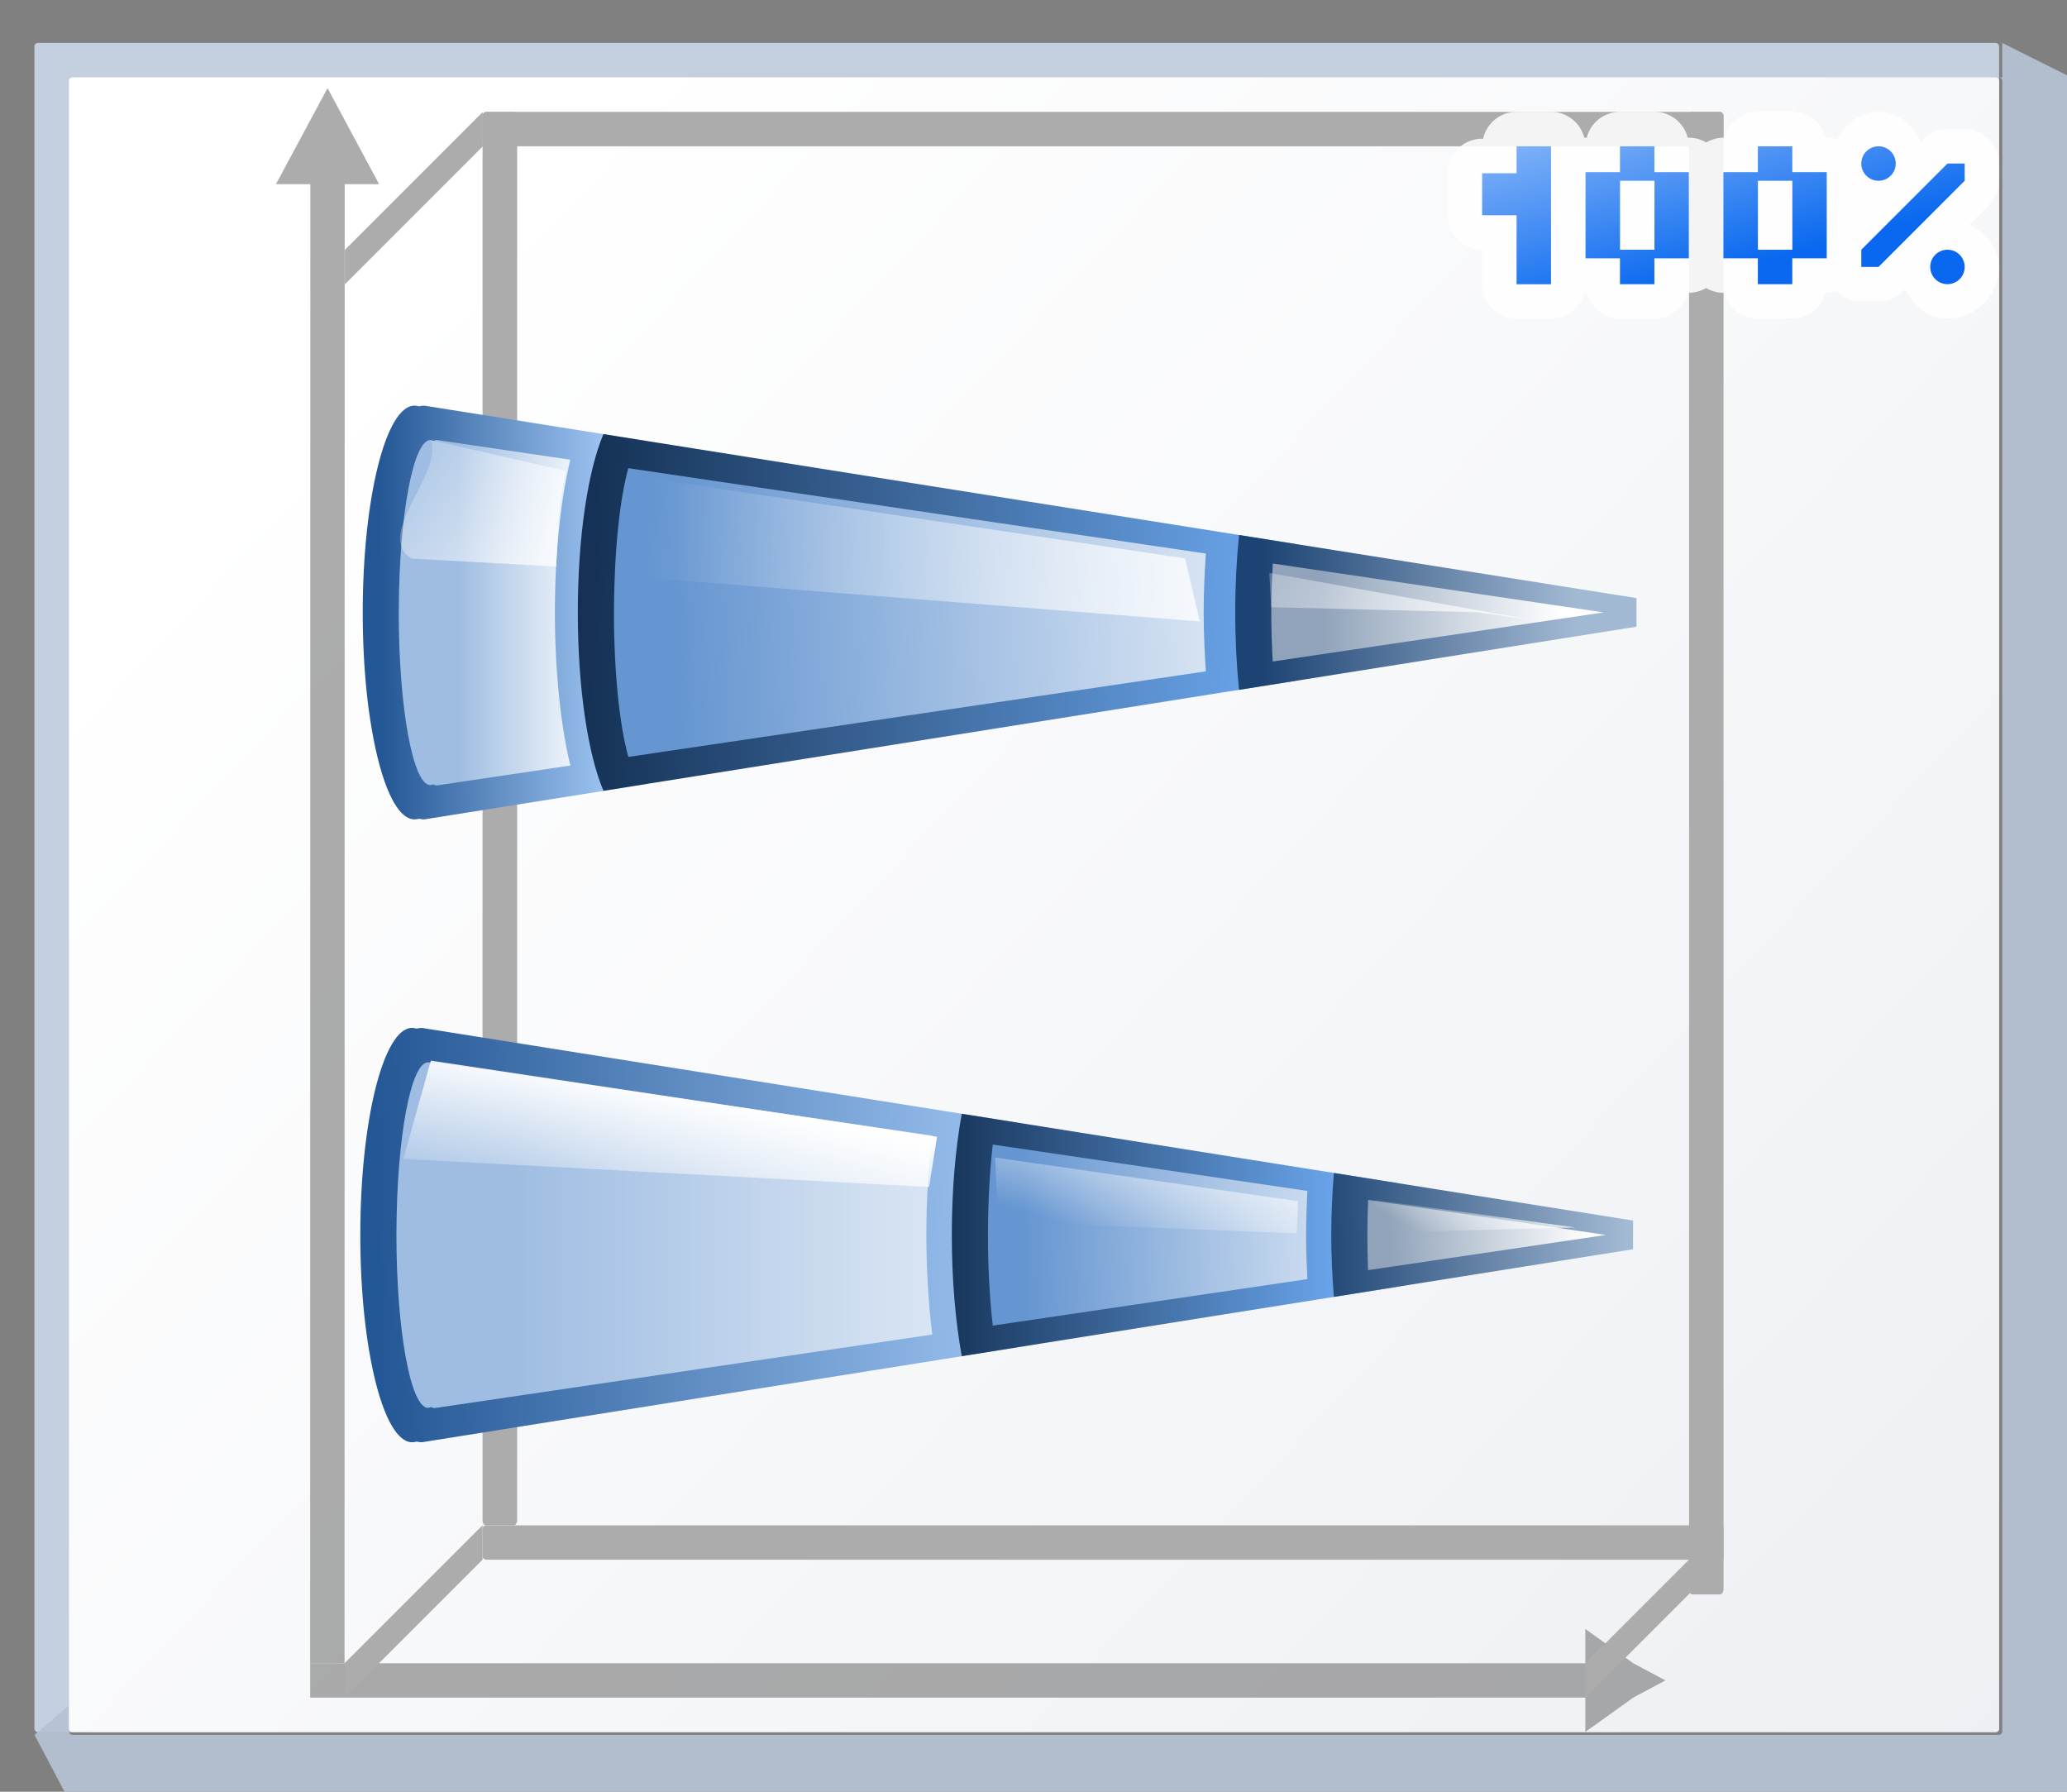 <svg height="52" viewBox="0 0 15.875 13.758" width="60" xmlns="http://www.w3.org/2000/svg" xmlns:xlink="http://www.w3.org/1999/xlink"><rect x="0" y="0" width="15.875" height="13.758" fill="#808080" stroke="none"/><linearGradient id="a" gradientUnits="userSpaceOnUse" x1="3.998" x2="47.999" y1="60" y2="60"><stop offset="0" stop-color="#1c4373"/><stop offset="1" stop-color="#a2b9d3"/></linearGradient><linearGradient id="b"><stop offset="0" stop-color="#90a3ba"/><stop offset="1" stop-color="#fff"/></linearGradient><linearGradient id="c"><stop offset="0" stop-color="#6696d1"/><stop offset="1" stop-color="#fff"/></linearGradient><linearGradient id="d" gradientUnits="userSpaceOnUse" x1="3.998" x2="47.999" y1="60" y2="60"><stop offset="0" stop-color="#153256"/><stop offset="1" stop-color="#76b5ff"/></linearGradient><linearGradient id="e" gradientUnits="userSpaceOnUse" x1="3.998" x2="47.999" y1="60" y2="60"><stop offset="0" stop-color="#245795"/><stop offset="1" stop-color="#afd4ff"/></linearGradient><linearGradient id="f"><stop offset="0" stop-color="#9fbde2"/><stop offset="1" stop-color="#fff"/></linearGradient><linearGradient id="g"><stop offset="0" stop-color="#fff"/><stop offset="1" stop-color="#fff" stop-opacity="0"/></linearGradient><linearGradient id="h" gradientUnits="userSpaceOnUse" x1="4.515" x2="40.639" y1="274.423" y2="308.289"><stop offset="0" stop-color="#fff"/><stop offset="1" stop-color="#e6e9ef"/></linearGradient><linearGradient id="i" gradientTransform="matrix(.098 0 0 .157 6.03 269.802)" gradientUnits="userSpaceOnUse" x1="28.322" x2="13.535" xlink:href="#g" y1="110.753" y2="143.286"/><linearGradient id="j" gradientTransform="matrix(.153 0 0 .245 4.41 253.064)" gradientUnits="userSpaceOnUse" x1="14.923" x2="13.535" xlink:href="#g" y1="95.508" y2="143.286"/><linearGradient id="k" gradientTransform="matrix(.12 0 0 .192 5.624 250.644)" gradientUnits="userSpaceOnUse" x1="30.012" x2="13.535" xlink:href="#g" y1="104.838" y2="143.286"/><linearGradient id="l" gradientTransform="matrix(.401 0 0 .33 61.785 56.831)" gradientUnits="userSpaceOnUse" x1="35.804" x2="32.114" xlink:href="#e" y1="116.09" y2="-21.725"/><linearGradient id="m" gradientTransform="matrix(.098 0 0 .157 16.19 269.802)" gradientUnits="userSpaceOnUse" x1="29.978" x2="53.298" xlink:href="#g" y1="115.77" y2="122.936"/><linearGradient id="n" gradientTransform="matrix(.401 0 0 .33 61.781 22.279)" gradientUnits="userSpaceOnUse" x1="35.804" x2="35.814" xlink:href="#d" y1="116.09" y2="29.658"/><linearGradient id="o" gradientTransform="matrix(.31 0 0 .248 64.493 -5.141)" gradientUnits="userSpaceOnUse" x1="36.287" x2="32.005" xlink:href="#c" y1="243.261" y2="134.592"/><linearGradient id="p" gradientTransform="matrix(.098 0 0 .157 17.942 261.09)" gradientUnits="userSpaceOnUse" x1="13.278" x2="35.847" xlink:href="#g" y1="116.457" y2="126.596"/><linearGradient id="q" gradientTransform="matrix(.401 0 0 .33 61.785 16.831)" gradientUnits="userSpaceOnUse" x1="40.033" x2="38.457" xlink:href="#a" y1="62.031" y2="3.432"/><linearGradient id="r" gradientTransform="matrix(.31 0 0 .248 64.497 -10.59)" gradientUnits="userSpaceOnUse" x1="34.859" x2="31.291" xlink:href="#b" y1="175.464" y2="125.314"/><linearGradient id="s" gradientTransform="matrix(.098 0 0 .157 16.19 259.219)" gradientUnits="userSpaceOnUse" x1="42.52" x2="53.426" xlink:href="#g" y1="96.704" y2="105.47"/><linearGradient id="t" gradientTransform="matrix(.31 0 0 .248 64.497 29.41)" gradientUnits="userSpaceOnUse" x1="27.723" x2="27.723" xlink:href="#f" y1="230.415" y2="57.517"/><linearGradient id="u" gradientUnits="userSpaceOnUse" x1="27.186" x2="26.128" y1="272.25" y2="268.3"><stop offset="0" stop-color="#0968ef"/><stop offset="1" stop-color="#aecffc"/></linearGradient><linearGradient id="v" gradientTransform="matrix(.082 0 0 .066 6.905 260.067)" gradientUnits="userSpaceOnUse" x1="36.287" x2="36.287" xlink:href="#b" y1="262.104" y2="201.818"/><linearGradient id="w" gradientTransform="matrix(.106 0 0 .087 6.187 267.322)" gradientUnits="userSpaceOnUse" x1="35.285" x2="35.285" xlink:href="#a" y1="126.472" y2="67.125"/><linearGradient id="x" gradientTransform="matrix(.082 0 0 .066 6.905 271.89)" gradientUnits="userSpaceOnUse" x1="36.287" x2="27.674" xlink:href="#c" y1="243.261" y2="64.484"/><linearGradient id="y" gradientTransform="matrix(.106 0 0 .087 6.187 279.145)" gradientUnits="userSpaceOnUse" x1="35.804" x2="41.664" xlink:href="#d" y1="116.09" y2="-28.202"/><linearGradient id="z" gradientTransform="matrix(.082 0 0 .066 6.905 275.413)" gradientUnits="userSpaceOnUse" x1="36.287" x2="36.287" xlink:href="#f" y1="243.261" y2="208.812"/><linearGradient id="A" gradientTransform="matrix(.106 0 0 .087 6.187 282.668)" gradientUnits="userSpaceOnUse" x1="35.804" x2="35.285" xlink:href="#e" y1="116.09" y2="67.125"/><g transform="matrix(.469 0 0 .469 0 -125.463)"><rect fill="#c4cfe0" height="27.657" rx=".055" ry=".058" width="32.173" x=".564" y="268.214"/><path d="m123.73 2.201v2.135c-.067 0-.135-0-.201 0 .112.003.201.096.201.213v101.971c0 .118-.091.213-.205.213h-119.053c-.114 0-.207-.095-.207-.213v-1.613l-2.133 1.828 2.133 4.043.215.223h123.305l.213-.223v-106.221l-.213-.221h.213z" fill="#b6c2d4" fill-opacity=".917" transform="matrix(.265 0 0 .265 0 267.631)"/><rect fill="url(#h)" height="27.093" rx=".055" ry=".057" width="31.608" x="1.129" y="268.778"/><g transform="matrix(0 -1 -1 0 298.696 298.696)"><path d="m3.672 271.424-.281.525-.563.786h.562l0 20.881h.562l-0-20.881h.562l-.562-.786z" fill="#797979" opacity=".614"/><path d="m29.742 293.332-.524.282-1.049.563v-.563l-24.215.003v-.563l24.215-.003v-.563l1.049.563z" fill="#797979" opacity=".614"/><g fill="#acacac"><rect height="23.142" rx=".055" ry=".079" transform="rotate(-90)" width=".567" x="-290.794" y="6.211"/><g fill-rule="evenodd"><path d="m27.093 293.049 2.258-2.258h-.564l-2.258 2.258z"/><path d="m3.954 272.732 2.258-2.258h-.564l-2.258 2.258z"/><path d="m3.954 293.052 2.258-2.258h-.564l-2.258 2.258z"/></g><rect height="20.32" rx=".055" ry=".066" width=".564" x="5.647" y="270.474"/><rect height="24.273" rx=".055" ry=".079" transform="rotate(-90)" width=".564" x="-271.036" y="5.08"/><rect height="20.32" rx=".055" ry=".066" width=".564" x="28.789" y="270.474"/></g></g><g transform="matrix(0 1 -1 0 298.989 266.249)"><path d="m74.131 55.414-5.859 36.844c0.0.113.015.223.043.33-.025.084-.04.168-.043.252 0.0.002.002.004.002.008-.002.008-.003.01-.004.018-.003 1.768 5.728 3.201 12.799 3.201.884 0 1.747-.022 2.58-.064.834-.043 1.638-.105 2.404-.186.766-.081 1.493-.182 2.174-.297 1.703-.288 3.114-.673 4.1-1.127.197-.091.377-.185.539-.281.648-.383 1.007-.804 1.006-1.246-.001-.004-.003-.01-.004-.014 0-.003.004-.004.004-.008-.001-.087-.016-.175-.041-.262.026-.104.041-.211.041-.32l-5.871-36.844-6.939-.002z" fill="url(#l)" transform="matrix(.265 0 0 .265 0 267.631)"/><path d="m77.863 31.949-4.287 26.951c2.11.383 4.682.615 7.488.615 2.806 0 5.381-.233 7.49-.615l-4.293-26.949z" fill="url(#n)" transform="matrix(.265 0 0 .265 0 267.631)"/><path d="m80.176 17.414-2.941 18.49c1.218.096 2.489.162 3.834.162 1.341 0 2.608-.065 3.822-.16l-2.945-18.488-.885-.002z" fill="url(#q)" transform="matrix(.265 0 0 .265 0 267.631)"/><path d="m81.064 19.088-2.166 14.699c.625.024 1.264.042 1.924.045.027 0.0.057.002.084.002.013 0 .028-.002.041-.002.041.001.08.001.121.002.744 0 1.469-.015 2.17-.041z" fill="url(#r)" transform="matrix(.265 0 0 .265 0 267.631)"/><path d="m87.217 60.721c-1.876.235-3.978.366-6.152.367-2.168-.001-4.265-.129-6.137-.363l-4.523 30.686c-.005.026-.009.05-.012.074 0.0.067.028.132.059.197-.037.065-.056.132-.057.197.003 1.061 4.632 1.929 10.428 1.953.027 0.0.057.002.084.002.013 0 .028-.002.041-.002.041.001.08.001.121.002 5.897 0 10.68-.875 10.678-1.955-.003-.058-.022-.116-.053-.174.04-.071.066-.143.066-.217-.001-.049-.007-.1-.018-.148z" fill="url(#t)" transform="matrix(.265 0 0 .265 0 267.631)"/><path d="m78.344 37.543-2.865 19.441c1.563.177 3.373.287 5.34.295.027 0.0.057.002.084.002.013 0 .028-.002.041-.002.041.001.08.001.121.002 2.061 0 3.968-.112 5.6-.297l-2.873-19.441c-.891.045-1.798.078-2.727.078-.927-0-1.831-.033-2.721-.078z" fill="url(#o)" transform="matrix(.265 0 0 .265 0 267.631)"/><path d="m20.91 276.472.534-.03-.085-3.246z" fill="url(#s)"/><path d="m20.215 282.693 1.047-.046.194-4.892-.527-.024z" fill="url(#p)"/><path d="m18.628 291.934 1.609.45.46-8.61-.822-.129z" fill="url(#m)"/><path d="m8.482 288.401-.578 3.64c0.0.03.004.059.011.087-.007.022-.01.044-.011.067 0.0.001.001.001.001.002-0.0.002-.001.003-.001.005-.001.467 1.516.847 3.386.847.234 0.0.462-.006.683-.017.221-.011.433-.028.636-.049.203-.021.395-.048.575-.079.451-.076.824-.178 1.085-.298.052-.024.1-.049.143-.074.171-.101.266-.213.266-.33-0-.001-0-.003-.001-.004 0-.001.001-.001.001-.002-0-.023-.004-.046-.01-.069.007-.027.01-.056.01-.085l-.578-3.64z" fill="url(#A)"/><path d="m13.796 289.649c-.657.16-1.556.253-2.506.253-.947-0-1.844-.093-2.501-.252l-.32 2.167c-.001.007-.002.013-.003.02 0.0.018.007.035.016.052-.01.017-.015.035-.015.052.001.281 1.226.51 2.759.517.007 0.0.015.001.022.001.004 0 .007-0.0.011-.001.011 0.0.022 0.0.033.001 1.56 0 2.825-.232 2.825-.517-.001-.015-.005-.031-.013-.046.011-.019.018-.038.018-.057-0-.013-.002-.026-.005-.039z" fill="url(#z)"/><path d="m13.778 288.643c-0.0.252-1.114.456-2.488.456-1.374 0-2.488-.204-2.488-.456 0-.252 1.114-.456 2.488-.456 1.374 0 2.488.204 2.488.456z" fill="#d9e0e8"/><path d="m10.168 277.778-1.798 11.329c.588.251 1.674.42 2.92.42 1.246 0 2.332-.169 2.92-.42l-1.8-11.329z" fill="url(#y)"/><path d="m10.326 279.242-1.398 9.458c.493.137 1.333.229 2.296.234.007 0.0.015.001.022.001.004 0 .007-0.0.011-.001.011 0.0.022 0.0.033.001.992 0 1.861-.094 2.365-.236l-1.401-9.457c-.312.021-.633.036-.965.036-.331-0-.651-.015-.962-.036z" fill="url(#x)"/><path d="m11.055 272.19-1.033 6.509c.392.04.819.062 1.268.062.449 0.0.875-.022 1.267-.062l-1.034-6.509z" fill="url(#w)"/><path d="m11.289 272.729-.8 5.417c.235.013.479.023.736.024.007 0.0.015.001.022.001.004 0 .007-0.0.011-.001.011 0.0.022 0.0.033.001.28 0.0.546-.01.802-.024z" fill="url(#v)"/><path d="m8.468 291.934c.544-.206 1.56.934 1.94.317l.13-2.369c-.67-.035-1.084-.05-1.565-.167z" fill="url(#i)"/><path d="m9.089 288.381 1.608.364.74-9.403-1.032.24z" fill="url(#j)"/><path d="m10.642 278.203.562-.03.083-3.388.132-.915z" fill="url(#k)"/></g><path d="m24.836 269.342a.564.564 0 0 0 -.549.441h-.016a.564.564 0 0 0 -.564.564v.688a.564.564 0 0 0 .564.564v.564a.564.564 0 0 0 .564.564h.564a.564.564 0 0 0 .545-.424.564.564 0 0 0 .02.002h.02a.564.564 0 0 0 .545.422h.564a.564.564 0 0 0 .545-.422h.02a.564.564 0 0 0 .281-.078.564.564 0 0 0 .283.078h.02a.564.564 0 0 0 .545.422h.564a.564.564 0 0 0 .545-.422h.02a.564.564 0 0 0 .166-.025.564.564 0 0 0 .398.166h.281a.564.564 0 0 0 .398-.166l.035-.035c.144.268.377.482.695.482.458 0 .846-.387.846-.846 0-.319-.215-.552-.484-.695l.318-.318a.564.564 0 0 0 .166-.398v-.281a.564.564 0 0 0 -.564-.564h-.281a.564.564 0 0 0 -.398.166l-.035.035c-.143-.269-.373-.484-.695-.484-.309 0-.532.2-.68.451a.564.564 0 0 0 -.166-.027h-.02a.564.564 0 0 0 -.545-.424h-.564a.564.564 0 0 0 -.545.424h-.02a.564.564 0 0 0 -.281.078.564.564 0 0 0 -.283-.078h-.02a.564.564 0 0 0 -.545-.424h-.564a.564.564 0 0 0 -.545.424h-.02a.564.564 0 0 0 -.02.002.564.564 0 0 0 -.545-.426z" fill="#fff" fill-opacity=".871"/><path d="m24.835 269.907v.441h-.564v.688h.564v1.129h.564v-2.258zm1.693 0v.423h-.564v1.411h.564v.423h.564v-.423h.564v-1.411h-.564v-.423zm2.258 0v.423h-.564v1.411h.564v.423h.564v-.423h.564v-1.411h-.564v-.423zm1.976 0c-.156 0-.282.126-.282.282 0 .156.126.282.282.282.156 0 .282-.126.282-.282 0-.156-.126-.282-.282-.282zm1.129.282-1.411 1.411v.282h.282l1.411-1.411v-.282zm-5.362.282h.564v1.129h-.564zm2.258 0h.564v1.129h-.564zm3.104 1.129c-.156 0-.282.126-.282.282 0 .156.126.282.282.282.156 0 .282-.126.282-.282 0-.156-.126-.282-.282-.282z" fill="url(#u)"/></g></svg>
